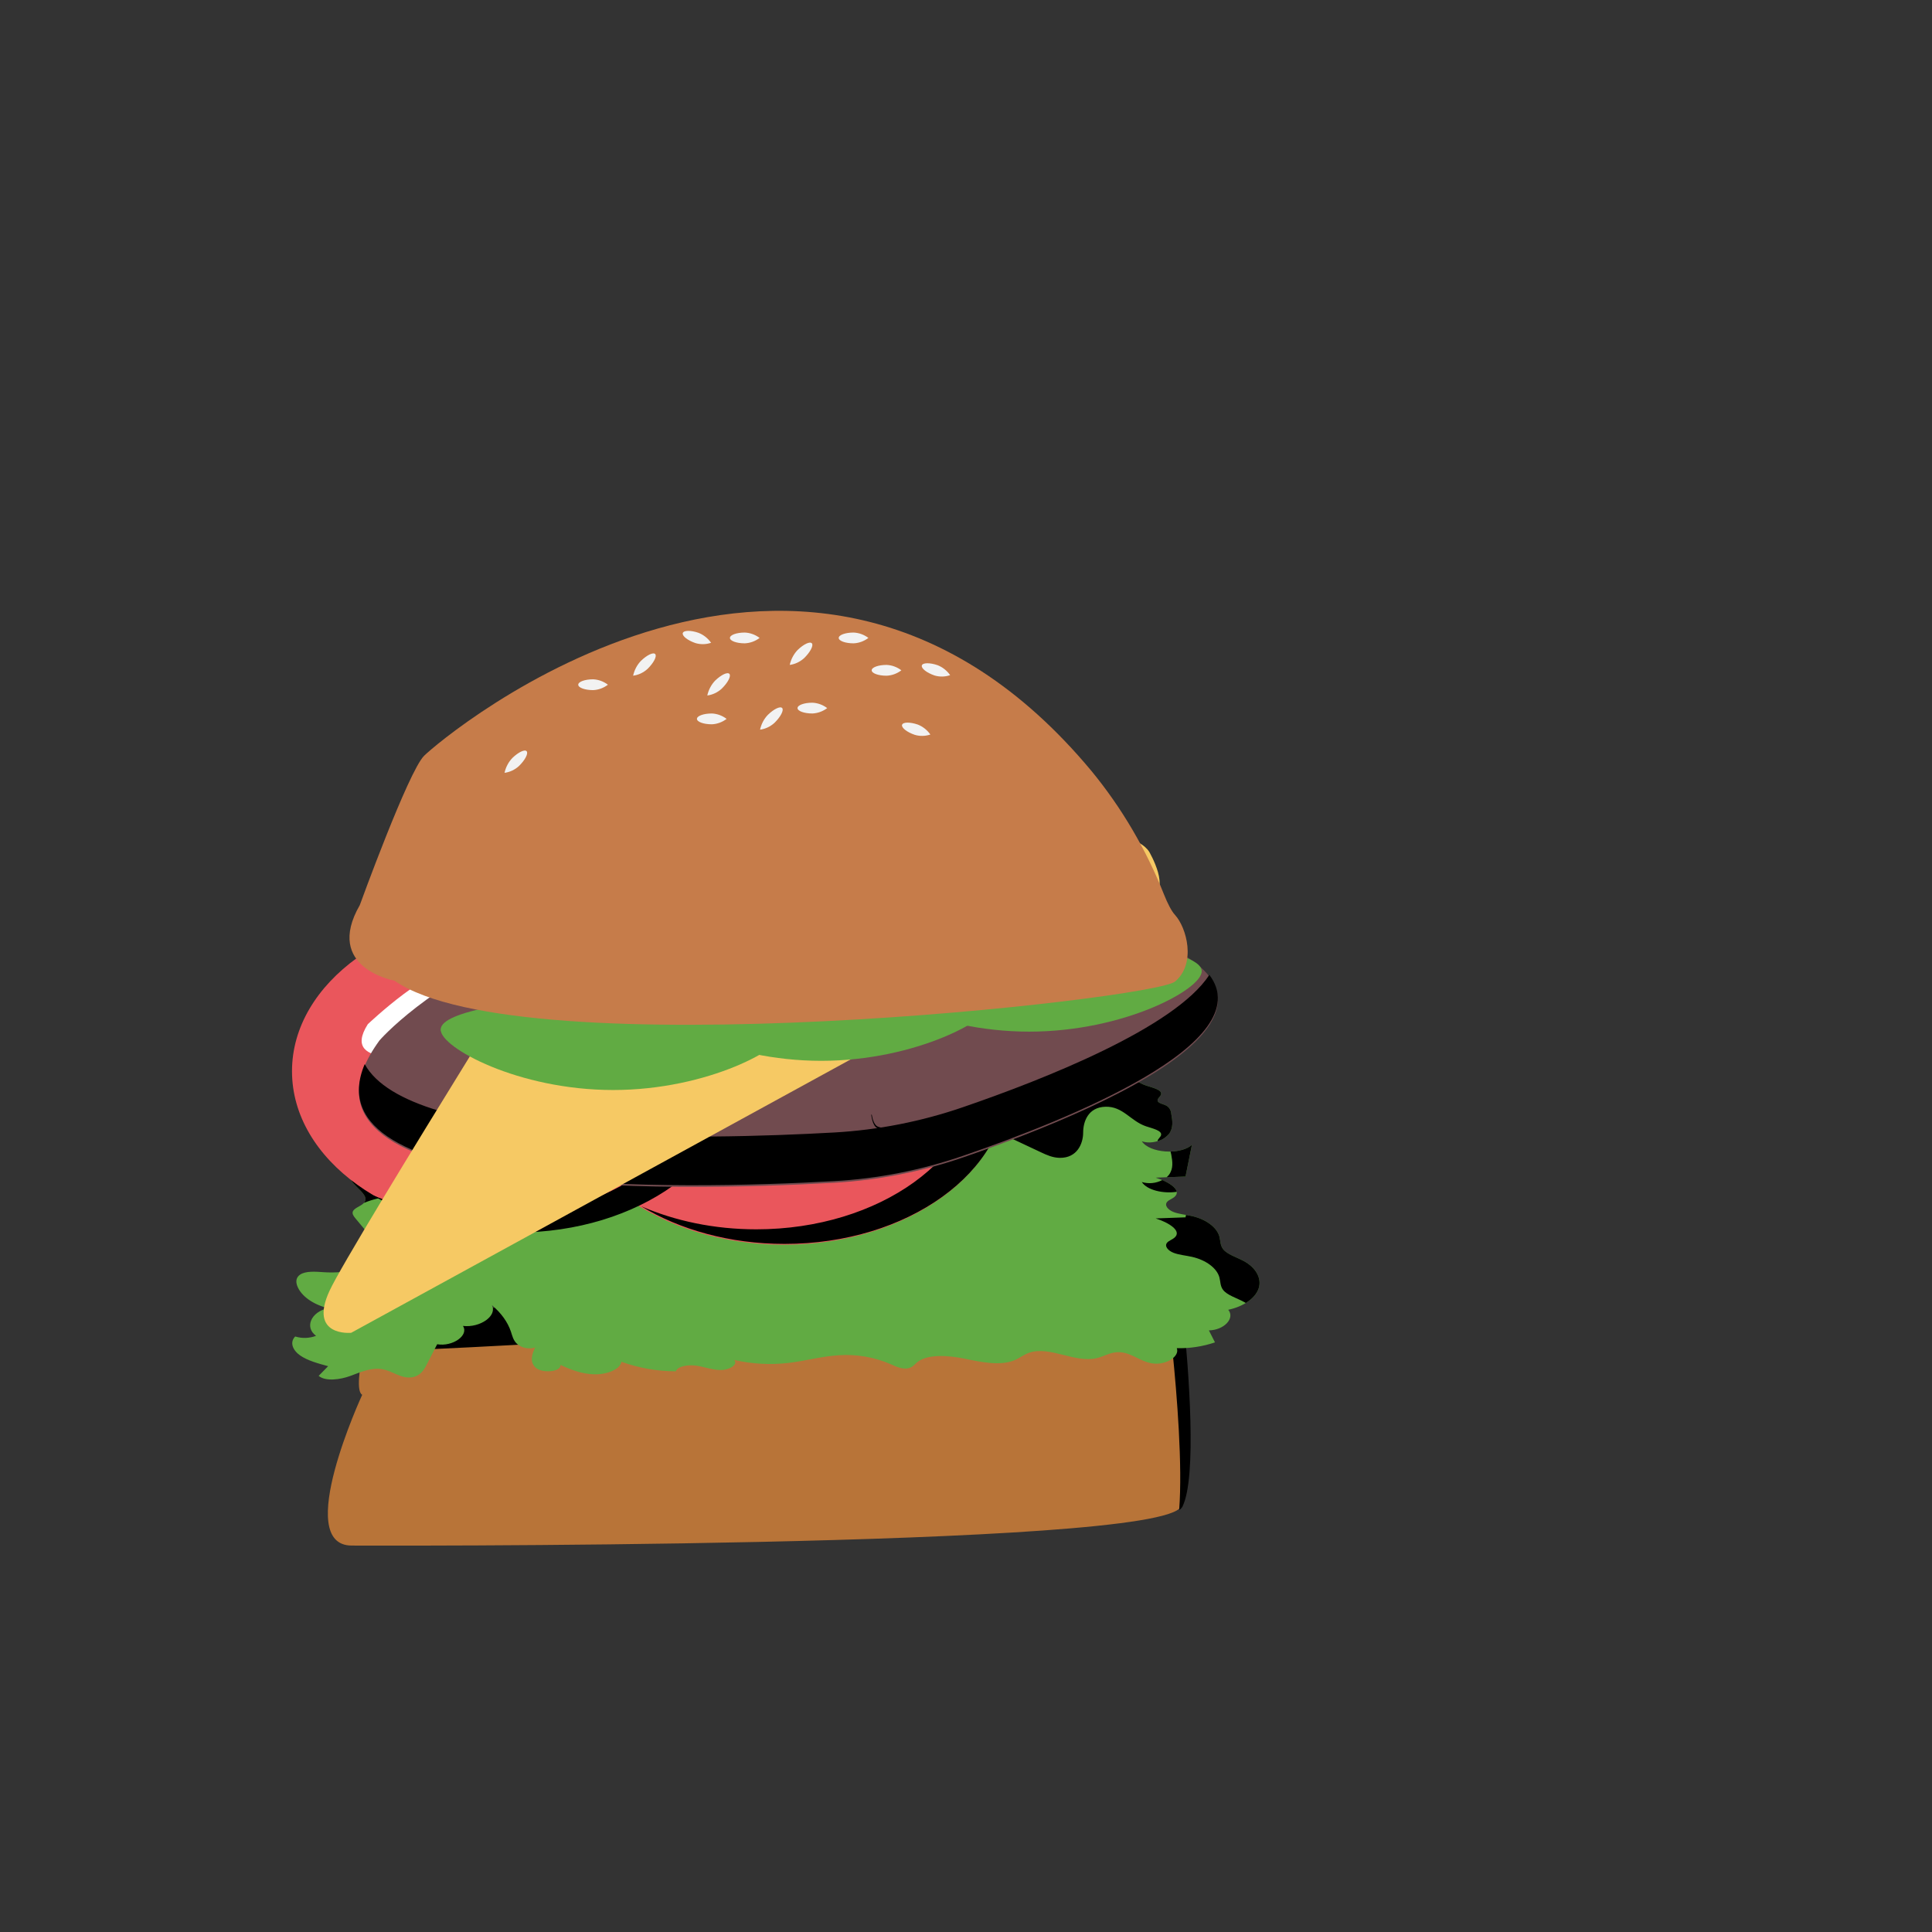 <?xml version="1.0" encoding="UTF-8" standalone="no"?>
<!DOCTYPE svg PUBLIC "-//W3C//DTD SVG 1.1//EN" "http://www.w3.org/Graphics/SVG/1.1/DTD/svg11.dtd">
<svg version="1.1" xmlns="http://www.w3.org/2000/svg" xmlns:xlink="http://www.w3.org/1999/xlink" preserveAspectRatio="xMidYMid meet" viewBox="0 0 640 640" width="673" height="673"><rect x="0" y="0" width="640" height="640" fill="#333333" stroke="none"/><defs><path d="M116.54 511.99C116.54 511.99 384.31 513.07 391.2 499.1C396.03 489.32 393.37 454.49 391.34 434.51C390.53 426.45 384.08 420.49 376.65 420.94C323 424.17 122.56 436.15 123.44 434.65C125.16 431.7 123.93 432.5 123.93 432.5C123.93 432.5 116.05 459.9 119.99 462.04C119.99 462.04 96.86 511.99 116.54 511.99Z" id="avfCvYNVu"></path><path d="M377.15 420.94C323.49 424.17 123.06 436.15 123.93 434.65C125.65 431.7 124.42 432.5 124.42 432.5C124.42 432.5 122.66 438.62 121.22 445.3C121.43 445.27 121.58 445.48 120.91 446.76C120.83 447.19 120.76 447.54 120.74 447.62C128.77 448.49 321.28 436.99 373.7 433.83C381.12 433.38 387.57 439.34 388.39 447.4C389.9 462.26 391.75 485.32 390.62 500.19C391.06 499.93 391.43 499.56 391.7 499.1C396.52 489.32 393.86 454.49 391.84 434.51C391.02 426.45 384.57 420.49 377.15 420.94Z" id="a16kOcCnjE"></path><path d="M142.05 383.41C142.2 382.45 143.38 381.71 144.23 380.9C145.87 379.35 146.32 377.17 144.55 375.67C142.79 374.17 138.53 373.97 136.98 375.56C136.18 376.37 136.22 377.39 135.81 378.31C134.52 381.19 129.3 382.45 124.86 383.56C120.43 384.68 115.47 386.76 115.88 389.73C116.34 392.97 123.18 395.85 120.43 398.61C119.43 399.61 117.33 400.17 116.88 401.32C116.57 402.13 117.2 402.95 117.81 403.68C118.25 404.21 121.73 408.4 122.17 408.92C123.9 411.01 125.69 413.27 125.11 415.59C123.96 420.19 114.6 421.95 107.19 421.43C104.48 421.24 101.28 420.99 99.42 422.23C97.98 423.19 97.98 424.68 98.46 425.96C99.69 429.26 103.63 432.11 108.66 433.35C103.02 434.57 100.8 439.69 104.7 442.51C102.47 443.35 100.06 443.43 97.79 442.73C95.86 444.67 96.99 447.32 99.44 449.02C101.88 450.71 105.34 451.66 108.7 452.57C108.38 452.89 105.87 455.45 105.56 455.77C107.83 457.7 112.73 457.02 116.04 455.8C119.35 454.58 122.94 452.93 126.64 453.57C130.12 454.17 132.75 456.7 136.28 456.27C139.03 455.93 140.33 454.01 141.19 452.35C141.55 451.65 144.45 446 144.82 445.3C149.99 446.18 155.42 442.31 153.35 439.23C159.13 439.91 164.83 435.81 162.93 432.33C166.01 434.93 168.18 437.94 169.24 441.1C169.71 442.51 170 444 171.29 445.2C173 446.59 175.21 447.02 177.26 446.38C176.21 448.61 175.35 451.21 177.52 453.11C179.69 455 185.94 454.46 185.67 452.14C188.97 453.69 192.68 455.15 196.81 455.26C200.94 455.38 205.46 453.66 205.84 451.1C211.66 453.19 217.75 454.26 223.88 454.26C224.4 452.55 228.05 451.99 230.77 452.41C233.49 452.83 236.02 453.84 238.82 453.84C241.63 453.84 244.64 452 243.21 450.5C249.11 451.85 255.18 452.18 261.18 451.49C266.84 450.83 272.2 449.27 277.94 448.94C283.75 448.55 289.57 449.55 295 451.88C296.88 452.74 299.21 453.82 301.28 453.14C302.45 452.76 303.02 451.94 303.81 451.28C307.24 448.44 314.24 448.99 319.64 450.1C325.04 451.22 331.32 452.56 336.06 450.59C337.84 449.84 339.16 448.7 341.06 448.07C347.86 445.84 356.01 451.56 363.23 449.92C365.58 449.38 367.49 448.1 369.98 447.94C374.4 447.66 377.32 450.92 381.62 451.63C386.08 452.36 390.91 449.4 389.83 446.6C394.11 446.71 398.38 446.06 402.48 444.68C402.28 444.29 400.66 441.11 400.46 440.71C405.5 440.62 409.21 436.67 406.87 433.88C411.93 432.83 415.93 430 416.97 426.74C418.01 423.48 416.05 419.91 412.02 417.74C409.64 416.45 406.52 415.55 405.16 413.78C404.18 412.5 404.32 411.02 403.94 409.62C403.11 406.57 399.5 403.88 394.83 402.83C392.81 402.38 390.59 402.2 388.76 401.5C386.92 400.79 385.6 399.27 386.66 398.1C387.22 397.48 388.3 397.12 388.99 396.55C391.82 394.27 386.97 391.39 382.83 390.11C383.49 390.08 386.79 389.97 392.72 389.75C393.99 383.45 394.7 379.95 394.84 379.25C390.93 382.72 380.78 381.99 378.24 378.05C381.41 379.19 385.68 377.73 387.23 375.66C388.78 373.59 388.4 371.19 387.99 368.92C387.91 367.77 387.28 366.75 386.34 366.24C385.37 365.73 383.83 365.52 383.51 364.76C383.19 363.99 384.44 363.3 384.62 362.51C384.98 360.98 381.77 360.31 379.6 359.57C374.49 357.84 372.01 352.95 366.2 353.11C360.42 353.27 358.81 358.08 358.81 361.68C358.8 365.29 356.85 370.11 351.07 370.04C348.76 370.01 346.75 369.11 344.91 368.24C343.26 367.46 330.02 361.23 328.36 360.46C326.18 359.35 323.9 358.46 321.57 357.8C318.23 356.95 314.54 356.85 310.94 356.76C308.63 356.7 290.11 356.24 287.8 356.18C286.62 356.08 285.43 356.19 284.28 356.51C283.07 356.96 282.48 357.83 281.75 358.58C278.52 361.88 270.94 363.18 265.48 361.36C264.03 360.87 262.73 360.21 261.19 359.85C256.35 358.7 251.27 360.82 246.24 361.58C238 362.84 227.76 360.68 221.81 364.46C219.83 365.72 218.78 367.44 216.95 368.78C215.11 370.12 211.8 371.03 209.48 370.02C209.77 372.48 210.04 375.05 208.51 377.33C206.98 379.61 203.06 381.47 199.21 380.9C197.17 380.31 197.33 378.43 198.29 377.16C199.26 375.9 200.74 374.6 200.26 373.23C199.78 371.87 197.59 371.07 195.96 370.13C194.32 369.18 193.23 367.38 194.97 366.5C193.8 364.86 189.59 365.06 187.74 366.44C185.89 367.81 185.7 369.75 185.5 371.55C185.3 373.34 184.86 375.3 182.71 376.5C179.06 378.55 172.04 377.49 169.62 380.15C168.85 381 168.8 382.02 168.36 382.95C166.39 387.12 157.9 388.2 150.96 388.54C150.82 389.4 150.78 390.29 150.87 391.16C153.24 390.04 149.28 387.76 147.56 387.19C145 386.33 141.75 385.22 142.05 383.41Z" id="gZTrKN95"></path><path d="M387.23 389.17C387 389.47 386.74 389.74 386.45 389.98C389.59 389.87 392.09 389.78 392.72 389.75C393.78 384.5 394.63 380.3 394.84 379.25C393.22 380.68 390.53 381.4 387.75 381.47C387.85 381.78 387.93 382.1 387.99 382.43C388.4 384.7 388.78 387.1 387.23 389.17Z" id="a96mCPzXU"></path><path d="M385.02 390.91C382.9 392.01 380.49 392.24 378.24 391.56C379.99 394.28 385.36 395.47 389.81 394.8C389.57 393.38 387.42 391.94 385.02 390.91Z" id="c4zaHMM7Tj"></path><path d="M392.72 403.26C387.78 403.44 383.82 403.58 382.83 403.62C386.97 404.9 391.82 407.78 388.99 410.06C388.3 410.63 387.22 410.99 386.66 411.61C385.6 412.78 386.92 414.3 388.76 415.01C390.59 415.71 392.81 415.89 394.83 416.34C399.5 417.39 403.11 420.09 403.94 423.14C404.32 424.53 404.18 426.01 405.16 427.29C406.52 429.06 409.64 429.96 412.02 431.25C412.25 431.37 412.47 431.5 412.69 431.63C414.83 430.31 416.38 428.59 416.97 426.74C418.01 423.48 416.05 419.91 412.02 417.74C409.64 416.45 406.52 415.55 405.16 413.78C404.18 412.5 404.32 411.02 403.94 409.62C403.11 406.57 399.5 403.88 394.83 402.83C394.2 402.69 393.54 402.57 392.88 402.46C392.8 402.86 392.74 403.18 392.72 403.26Z" id="a2njHYI52q"></path><path d="M124.86 397.08C129.3 395.96 134.52 394.7 135.81 391.83C136.22 390.9 136.18 389.88 136.98 389.07C138.53 387.48 142.79 387.68 144.55 389.18C146.32 390.68 145.87 392.86 144.23 394.41C143.38 395.22 142.2 395.97 142.05 396.92C141.75 398.73 145 399.84 147.56 400.7C148.77 401.12 149.9 401.77 150.9 402.62C150.92 402.43 150.95 402.23 150.96 402.05C157.9 401.71 166.39 400.63 168.36 396.46C168.8 395.53 168.85 394.51 169.62 393.66C172.04 391 179.06 392.06 182.71 390.01C184.86 388.81 185.3 386.85 185.5 385.06C185.7 383.26 185.89 381.33 187.74 379.95C189.59 378.57 193.8 378.37 194.97 380.01C193.23 380.89 194.32 382.69 195.96 383.64C197.59 384.58 199.78 385.38 200.26 386.74C200.74 388.11 199.26 389.41 198.29 390.67C197.33 391.94 197.17 393.82 199.21 394.41C203.06 394.98 206.98 393.12 208.51 390.84C210.04 388.56 209.77 385.99 209.48 383.53C211.8 384.54 215.11 383.63 216.95 382.29C218.78 380.95 219.83 379.23 221.81 377.97C227.76 374.19 238 376.35 246.24 375.09C251.27 374.33 256.35 372.21 261.19 373.36C262.73 373.72 264.03 374.38 265.48 374.87C270.94 376.69 278.52 375.39 281.75 372.09C282.48 371.34 283.07 370.47 284.28 370.02C285.43 369.7 286.62 369.59 287.8 369.69C299.37 369.98 308.63 370.21 310.94 370.27C314.54 370.36 318.23 370.46 321.57 371.31C323.9 371.97 326.18 372.86 328.36 373.97C336.64 377.86 343.26 380.97 344.91 381.75C346.75 382.62 348.76 383.52 351.07 383.55C356.85 383.62 358.8 378.8 358.81 375.19C358.81 371.59 360.42 366.78 366.2 366.62C372.01 366.46 374.49 371.35 379.6 373.09C381.77 373.82 384.98 374.49 384.62 376.02C384.46 376.72 383.45 377.35 383.46 378.02C384.9 377.65 386.21 376.83 387.23 375.66C388.78 373.59 388.4 371.19 387.99 368.92C387.91 367.77 387.28 366.75 386.34 366.24C385.37 365.73 383.83 365.52 383.51 364.76C383.19 363.99 384.44 363.3 384.62 362.51C384.98 360.98 381.77 360.31 379.6 359.58C374.49 357.84 372.01 352.95 366.2 353.11C360.42 353.27 358.81 358.08 358.81 361.68C358.8 365.29 356.85 370.11 351.07 370.04C348.76 370.01 346.75 369.11 344.91 368.24C336.64 364.35 330.02 361.23 328.36 360.46C326.18 359.35 323.9 358.46 321.57 357.8C318.23 356.95 314.54 356.85 310.94 356.76C299.37 356.47 290.11 356.24 287.8 356.18C286.62 356.08 285.43 356.19 284.28 356.51C283.07 356.96 282.48 357.83 281.75 358.58C278.52 361.88 270.94 363.18 265.48 361.36C264.03 360.87 262.73 360.21 261.19 359.85C256.35 358.7 251.27 360.82 246.24 361.58C238 362.84 227.76 360.68 221.81 364.46C219.83 365.72 218.78 367.44 216.95 368.78C215.11 370.12 211.8 371.03 209.48 370.02C209.77 372.48 210.04 375.05 208.51 377.33C206.98 379.61 203.06 381.47 199.21 380.9C197.17 380.31 197.33 378.43 198.29 377.16C199.26 375.9 200.74 374.6 200.26 373.23C199.78 371.87 197.59 371.07 195.96 370.13C194.32 369.18 193.23 367.38 194.97 366.5C193.8 364.86 189.59 365.06 187.74 366.44C185.89 367.82 185.7 369.75 185.5 371.55C185.3 373.34 184.86 375.3 182.71 376.5C179.06 378.55 172.04 377.49 169.62 380.15C168.85 381 168.8 382.02 168.36 382.95C166.39 387.12 157.9 388.2 150.96 388.54C150.95 388.72 150.92 388.92 150.9 389.11C149.9 388.26 148.77 387.61 147.56 387.19C145 386.33 141.75 385.22 142.05 383.41C142.2 382.45 143.38 381.71 144.23 380.9C145.87 379.35 146.32 377.17 144.55 375.67C142.79 374.17 138.53 373.97 136.98 375.56C136.18 376.37 136.22 377.39 135.81 378.31C134.52 381.19 129.3 382.45 124.86 383.56C120.43 384.68 115.47 386.76 115.88 389.73C116.33 392.92 122.96 395.76 120.55 398.48C121.95 397.9 123.4 397.43 124.86 397.08Z" id="a5rpOp8VWv"></path><path d="M333.49 359.16C333.49 388.52 300.44 412.33 259.66 412.33C218.88 412.33 185.83 388.52 185.83 359.16C185.83 329.79 218.88 305.98 259.66 305.98C300.44 305.98 333.49 329.79 333.49 359.16Z" id="by7pVZSYG"></path><path d="M210.93 343.58C210.93 343.58 233.08 322.63 238.99 326.93C238.99 326.93 247.35 343.04 246.37 343.04C246.37 343.04 231.11 333.91 226.19 340.89C221.27 347.88 234.56 355.4 234.56 355.4C229.83 353.03 201.08 359.16 210.93 343.58Z" id="bjkSCtfKT"></path><path d="M274.43 382.68C274.43 382.68 245.12 382.83 243.2 375.37C243.2 375.37 246.47 357.2 247.22 357.89C247.22 357.89 253.35 375.67 261.25 373.87C269.15 372.07 263.56 356.92 263.56 356.92C265.73 362.07 291.2 377.86 274.43 382.68Z" id="nqB9D09Jm"></path><path d="M284.63 320.35C284.63 320.35 299.86 347.67 294.99 353.31C294.99 353.31 279.04 359.63 279.2 358.57C279.2 358.57 290 343.67 284.51 337.21C279.02 330.75 270.01 343.8 270.01 343.8C272.93 339.11 272.19 307.16 284.63 320.35Z" id="a70rdDl3O"></path><path d="M244.4 354.86C244.4 384.23 211.34 408.03 170.57 408.03C129.79 408.03 96.73 384.23 96.73 354.86C96.73 325.49 129.79 301.69 170.57 301.69C211.34 301.69 244.4 325.49 244.4 354.86Z" id="cvnw6I4mr"></path><path d="M121.84 339.28C121.84 339.28 143.99 318.34 149.89 322.63C149.89 322.63 158.26 338.75 157.28 338.75C157.28 338.75 142.02 329.62 137.1 336.6C132.17 343.58 145.46 351.1 145.46 351.1C140.74 348.74 111.99 354.86 121.84 339.28Z" id="a5DW6yjkw7"></path><path d="M185.34 378.38C185.34 378.38 156.03 378.53 154.11 371.07C154.11 371.07 157.38 352.9 158.13 353.6C158.13 353.6 164.25 371.37 172.16 369.57C180.06 367.77 174.47 352.62 174.47 352.62C176.64 357.77 202.11 373.56 185.34 378.38Z" id="dCc1rraf0"></path><path d="M195.53 316.05C195.53 316.05 210.77 343.37 205.9 349.01C205.9 349.01 189.95 355.33 190.11 354.27C190.11 354.27 200.91 339.37 195.42 332.91C189.93 326.45 180.92 339.5 180.92 339.5C183.84 334.81 183.1 302.86 195.53 316.05Z" id="d13Yo7x6UA"></path><path d="M235.29 350.29C235.29 379.66 202.24 403.47 161.46 403.47C147.49 403.47 134.42 400.67 123.28 395.82C136.13 403.61 152.71 408.3 170.81 408.3C211.59 408.3 244.65 384.5 244.65 355.13C244.65 335.82 230.36 318.92 208.99 309.61C225.07 319.36 235.29 333.97 235.29 350.29Z" id="dj6gdxyyX"></path><path d="M324.39 354.05C324.39 383.42 291.33 407.23 250.55 407.23C236.58 407.23 223.52 404.43 212.38 399.58C225.22 407.37 241.8 412.06 259.9 412.06C300.68 412.06 333.74 388.25 333.74 358.89C333.74 339.58 319.45 322.68 298.08 313.37C314.16 323.12 324.39 337.73 324.39 354.05Z" id="bjQkmfNoJ"></path><path d="M344.73 301.17C467.69 325.37 366.72 367.02 319.02 383.41C305.18 388.17 290.85 390.98 276.36 391.8C222.54 394.82 87.19 397.52 125.7 344.67C125.7 344.67 189.19 270.55 344.73 301.17Z" id="ar4kGCPew"></path><path d="M276.36 375.15C232.76 377.6 135.66 379.83 120.82 352.5C102.09 396.68 225.56 394.11 276.36 391.26C290.85 390.45 305.18 387.63 319.02 382.88C353.99 370.86 417.57 345.28 400.61 322.94C389.19 340.47 345.75 357.58 319.02 366.76C305.18 371.52 290.85 374.33 276.36 375.15Z" id="a2wzSafcM2"></path><path d="M261.3 301.44L278.53 338.5" id="d2OYOm3dTx"></path><path d="M208.14 314.86L222.91 346.02" id="dBH9WJUx1"></path><path d="M292.31 301.44L315.45 338.5" id="anZa5eP7l"></path><path d="M208.14 349.24L363.19 327.75" id="b1t5meHVFR"></path><path d="M357.29 308.42L368.12 325.07" id="aybDMPRsb"></path><path d="M177.63 327.75L184.52 343.33" id="c1ndNk0415"></path><path d="M343.66 275.2C343.66 275.2 374.84 273.06 380.68 282.15C380.68 282.15 388.48 295.43 380.68 296.82C380.68 296.82 116.33 441.51 116.33 441.51C116.33 441.51 102.05 442.91 109.19 427.53C116.33 412.16 200.77 277.3 200.77 277.3C229.35 276.88 342.36 276.6 343.66 275.2Z" id="cqqXEBsmz"></path><path d="M203.12 361.08C171.58 361.08 146.02 346.99 146.02 341.21C146.02 335.42 171.58 333.15 203.12 333.15C234.65 333.15 260.21 335.42 260.21 341.21C260.21 346.99 234.65 361.08 203.12 361.08Z" id="a2cOfT60py"></path><path d="M260.21 340.94C260.21 346.72 234.65 351.41 203.12 351.41C171.58 351.41 146.02 346.72 146.02 340.94C146.02 335.15 171.58 330.47 203.12 330.47C234.65 330.47 260.21 335.15 260.21 340.94Z" id="dgGoH9WOd"></path><path d="M272.03 351.41C240.49 351.41 214.93 337.32 214.93 331.54C214.93 325.76 240.49 323.48 272.03 323.48C303.56 323.48 329.13 325.76 329.13 331.54C329.13 337.32 303.56 351.41 272.03 351.41Z" id="a2jAKCeLje"></path><path d="M329.13 331.27C329.13 337.06 303.56 341.74 272.03 341.74C240.49 341.74 214.93 337.06 214.93 331.27C214.93 325.49 240.49 320.8 272.03 320.8C303.56 320.8 329.13 325.49 329.13 331.27Z" id="aJInnySoy"></path><path d="M340.94 341.74C309.4 341.74 283.84 327.66 283.84 321.87C283.84 316.09 309.4 313.82 340.94 313.82C372.47 313.82 398.04 316.09 398.04 321.87C398.04 327.66 372.47 341.74 340.94 341.74Z" id="b37nFf4fz4"></path><path d="M398.04 321.6C398.04 327.39 372.47 332.08 340.94 332.08C309.4 332.08 283.84 327.39 283.84 321.6C283.84 315.82 309.4 311.13 340.94 311.13C372.47 311.13 398.04 315.82 398.04 321.6Z" id="d1twbigTEH"></path><path d="M119.19 299.82C119.19 299.82 135.25 255.58 140.49 250.36C146.35 244.52 267.33 142.13 361.59 255.43C371.57 267.57 379.69 281.4 385.62 296.38C386.76 299.21 388.02 301.76 389.25 303.1C393.07 307.27 396.35 319.19 389.25 325.15C382.15 331.1 172.98 354.35 130.66 324.85C130.66 324.85 107.18 320.68 119.19 299.82Z" id="b2Ccvic3ub"></path><path d="M235.79 239.93C233.07 239.93 230.87 239.13 230.87 238.14C230.87 237.15 233.07 236.35 235.79 236.35C237.55 236.42 239.26 237.04 240.7 238.14C239.26 239.24 237.55 239.86 235.79 239.93Z" id="c8cvaQ5JYT"></path><path d="M196.47 228.61C193.75 228.61 191.55 227.81 191.55 226.82C191.55 225.83 193.75 225.03 196.47 225.03C198.23 225.1 199.93 225.72 201.38 226.82C199.93 227.92 198.23 228.54 196.47 228.61Z" id="e2QuoVqFFN"></path><path d="M303.02 243.42C300.43 242.54 298.55 241.06 298.82 240.12C299.09 239.17 301.41 239.13 304 240.01C305.66 240.65 307.12 241.8 308.2 243.32C306.52 243.89 304.72 243.93 303.02 243.42Z" id="a5RVRyvMxI"></path><path d="M230.38 213.03C227.79 212.15 225.91 210.67 226.18 209.72C226.45 208.78 228.77 208.73 231.36 209.62C233.02 210.26 234.48 211.41 235.56 212.93C233.88 213.5 232.08 213.54 230.38 213.03Z" id="a48uI4zZ43"></path><path d="M309.57 223.76C306.98 222.87 305.1 221.39 305.37 220.45C305.64 219.51 307.96 219.46 310.55 220.34C312.21 220.98 313.67 222.13 314.75 223.65C313.07 224.23 311.27 224.27 309.57 223.76Z" id="ck8Tnj8it"></path><path d="M293.68 223.84C290.96 223.84 288.76 223.04 288.76 222.05C288.76 221.06 290.96 220.26 293.68 220.26C295.44 220.33 297.14 220.95 298.59 222.05C297.14 223.15 295.44 223.77 293.68 223.84Z" id="a8k75L5SO"></path><path d="M246.71 213.11C244 213.11 241.8 212.31 241.8 211.32C241.8 210.34 244 209.54 246.71 209.54C248.47 209.61 250.18 210.23 251.63 211.32C250.18 212.42 248.47 213.04 246.71 213.11Z" id="bMcfNfVqr"></path><path d="M282.75 213.11C280.04 213.11 277.84 212.31 277.84 211.32C277.84 210.34 280.04 209.54 282.75 209.54C284.52 209.61 286.22 210.23 287.67 211.32C286.22 212.42 284.52 213.04 282.75 213.11Z" id="b1PajBAqiH"></path><path d="M269.1 236.35C266.39 236.35 264.19 235.55 264.19 234.57C264.19 233.58 266.39 232.78 269.1 232.78C270.86 232.85 272.57 233.47 274.02 234.57C272.57 235.66 270.86 236.28 269.1 236.35Z" id="a2mQuFXtU0"></path><path d="M236.88 225.48C238.91 223.51 241.04 222.51 241.64 223.25C242.24 223.98 241.09 226.18 239.06 228.15C237.71 229.38 236.05 230.16 234.3 230.39C234.71 228.52 235.61 226.82 236.88 225.48Z" id="asnVolcGv"></path><path d="M212.31 218.93C214.33 216.96 216.46 215.96 217.06 216.69C217.67 217.43 216.51 219.63 214.49 221.6C213.13 222.83 211.48 223.6 209.73 223.83C210.14 221.96 211.03 220.26 212.31 218.93Z" id="b2haoRj1SM"></path><path d="M169.71 251.11C171.73 249.14 173.86 248.14 174.47 248.87C175.07 249.61 173.92 251.81 171.89 253.78C170.53 255.01 168.88 255.78 167.13 256.01C167.54 254.14 168.44 252.44 169.71 251.11Z" id="a1r3v29bRg"></path><path d="M264.19 215.35C266.21 213.38 268.34 212.38 268.95 213.12C269.55 213.85 268.39 216.05 266.37 218.02C265.01 219.25 263.36 220.03 261.61 220.26C262.02 218.39 262.92 216.69 264.19 215.35Z" id="doimVhiN9"></path><path d="M254.36 236.81C256.38 234.83 258.51 233.83 259.12 234.57C259.72 235.31 258.56 237.5 256.54 239.47C255.18 240.7 253.53 241.48 251.78 241.71C252.19 239.84 253.08 238.14 254.36 236.81Z" id="b2KUabUbla"></path><path d="M677.4 399.8C677.4 399.8 671.88 401.19 669.13 403.97C669.13 403.97 664.16 405.83 661.13 405.36C658.09 404.9 652.58 409.54 656.99 410.93C661.4 412.32 688.43 416.03 688.98 414.87C689.54 413.71 689.54 401.89 689.54 401.89C687.11 401.47 679.83 400.22 677.4 399.8Z" id="b2G9RVb836"></path><path d="M720.73 397.81C720.73 397.81 715.58 399.97 713.42 403.11C713.42 403.11 708.91 405.65 705.83 405.63C702.74 405.61 698.25 410.97 702.88 411.7C707.51 412.44 734.9 412.21 735.2 410.99C735.51 409.77 733.11 398.13 733.11 398.13C730.63 398.06 723.21 397.88 720.73 397.81Z" id="f1qxivCtd9"></path><path d="M686.36 219.84C679.51 219.84 673.95 224.51 673.95 230.27C673.95 236.03 679.51 240.7 686.36 240.7C693.22 240.7 698.77 236.03 698.77 230.27C698.77 224.51 693.22 219.84 686.36 219.84Z" id="ju95t1lLb"></path><path d="M700.29 240.82C702.02 241.53 703.6 242.47 704.98 243.6C704.52 243.79 702.22 244.71 698.09 246.38C689.98 245.96 685.47 245.73 684.57 245.69C684.57 245.69 685.67 240.59 683.74 238.04C681.81 235.49 696.43 232.01 696.43 232.01C697.2 233.77 697.81 239.89 700.29 240.82Z" id="aJgD33Gmo"></path><path d="M722.08 269.32C722.08 269.32 728.42 283 722.08 296.21C722.08 296.21 712.98 311.5 712.98 311.5C712.85 310.35 712.21 304.55 711.05 294.12C712.38 293.11 713.12 292.54 713.27 292.43C713.27 292.43 714.61 287.16 713.52 284.03C713.52 284.03 714.08 271.18 714.08 271.18C715.68 270.81 720.48 269.7 722.08 269.32Z" id="aN6klOelm"></path><path d="M674.64 298.99C674.64 298.99 666.64 314.29 667.47 321.7C667.47 321.7 674.64 360.4 674.64 360.4C674.64 360.4 673.82 400.73 676.3 400.73C676.3 400.73 690.64 404.44 690.64 401.89C690.64 401.89 693.12 338.16 693.12 338.16C693.12 338.16 707.19 365.04 708.57 367.13C708.57 367.13 718.77 401.89 721.8 401.89C721.8 401.89 734.21 399.57 733.39 397.95C733.39 397.95 723.18 360.17 717.94 350.9C712.7 341.63 713.81 306.64 713.81 306.64C713.22 305.56 710.28 300.15 704.98 290.41C688.8 294.99 678.69 297.85 674.64 298.99Z" id="a1oRpqlyS3"></path><path d="M674.37 223.44C674.37 223.44 672.71 220.42 673.26 220.42C673.26 220.42 674.09 219.27 674.09 219.27C674.09 219.27 674.64 219.03 674.92 219.27C674.92 219.27 675.47 217.64 675.47 217.64C675.47 217.64 675.75 216.95 676.02 217.41C676.02 217.41 676.3 217.64 676.57 216.95C676.57 216.95 678.23 215.79 678.23 215.79C678.23 215.79 683.47 216.02 684.3 215.09C684.3 215.09 694.5 214.86 696.43 216.02C696.43 216.02 706.91 221.35 705.53 224.83C705.53 224.83 699.19 235.95 699.19 237.11C699.19 237.11 697.26 238.04 696.71 236.88C696.71 236.88 691.74 234.33 691.74 233.63C691.74 233.63 689.26 226.45 687.88 226.91C687.88 226.91 684.85 231.09 684.3 230.39C683.74 229.69 682.64 225.52 682.64 225.52C680.99 225.11 674.92 225.06 674.37 223.44Z" id="drXmXMjDU"></path><path d="M706.08 242.67C702.77 241.98 695.33 240.12 695.33 240.12C695.33 240.12 687.88 241.05 685.67 241.98C683.47 242.9 675.19 244.53 674.92 247.31C674.64 250.09 677.12 276.74 675.75 279.29C674.37 281.84 669.68 306.17 671.88 305.71C674.09 305.25 672.44 299.22 682.09 298.99C691.74 298.76 696.98 293.89 700.57 299.68C704.15 305.48 714.36 309.88 714.36 309.88C714.61 308.01 714.98 306.16 715.46 304.32C716.29 301.07 713.25 293.2 713.25 293.2C713.25 293.2 713.53 274.89 714.63 272.8C715.74 270.72 720.7 257.27 720.7 257.27C720.7 257.27 709.39 243.37 706.08 242.67Z" id="eiH8KWlGD"></path><path d="M716.56 256.81C719.05 257.09 720.43 257.24 720.7 257.27C720.7 257.27 720.43 261.91 721.53 263.3C721.53 263.3 724.56 271.87 723.46 272.11C723.46 272.11 712.43 273.73 712.43 273.73C712.39 273.02 712.21 269.46 711.88 263.07L716.56 256.81Z" id="a2hvEnYuEE"></path><path d="M674.92 246.38C674.92 246.38 668.58 265.38 669.95 267.01C669.95 267.01 687.88 266.31 688.16 265.62C688.43 264.92 685.12 244.76 679.88 244.76C678.89 245.08 675.41 246.22 674.92 246.38Z" id="aJYw4Alp"></path><path d="M290.66 373.14C289.44 372.51 288.95 370.26 288.78 369.23C288.67 369.23 288.61 369.23 288.61 369.23C288.61 369.23 288.94 372.86 290.55 373.68C292.16 374.5 300.15 375.33 306.18 375.29C307.92 375.28 308.53 374.76 308.49 373.99C308.25 374.45 307.59 374.74 306.29 374.75C300.26 374.79 292.27 373.96 290.66 373.14Z" id="cHdMVJlEt"></path></defs><g><g><g><use xlink:href="#avfCvYNVu" opacity="1" fill="#b87438" fill-opacity="1"></use><g><use xlink:href="#avfCvYNVu" opacity="1" fill-opacity="0" stroke="#000000" stroke-width="1" stroke-opacity="0"></use></g></g><g><use xlink:href="#a16kOcCnjE" opacity="1" fill="#000000" fill-opacity="1"></use><g><use xlink:href="#a16kOcCnjE" opacity="1" fill-opacity="0" stroke="#000000" stroke-width="1" stroke-opacity="0"></use></g></g><g><use xlink:href="#gZTrKN95" opacity="1" fill="#61ab43" fill-opacity="1"></use><g><use xlink:href="#gZTrKN95" opacity="1" fill-opacity="0" stroke="#000000" stroke-width="1" stroke-opacity="0"></use></g></g><g><use xlink:href="#a96mCPzXU" opacity="1" fill="#000000" fill-opacity="1"></use><g><use xlink:href="#a96mCPzXU" opacity="1" fill-opacity="0" stroke="#000000" stroke-width="1" stroke-opacity="0"></use></g></g><g><use xlink:href="#c4zaHMM7Tj" opacity="1" fill="#000000" fill-opacity="1"></use><g><use xlink:href="#c4zaHMM7Tj" opacity="1" fill-opacity="0" stroke="#000000" stroke-width="1" stroke-opacity="0"></use></g></g><g><use xlink:href="#a2njHYI52q" opacity="1" fill="#000000" fill-opacity="1"></use><g><use xlink:href="#a2njHYI52q" opacity="1" fill-opacity="0" stroke="#000000" stroke-width="1" stroke-opacity="0"></use></g></g><g><use xlink:href="#a5rpOp8VWv" opacity="1" fill="#000000" fill-opacity="1"></use><g><use xlink:href="#a5rpOp8VWv" opacity="1" fill-opacity="0" stroke="#000000" stroke-width="1" stroke-opacity="0"></use></g></g><g><use xlink:href="#by7pVZSYG" opacity="1" fill="#ea565c" fill-opacity="1"></use><g><use xlink:href="#by7pVZSYG" opacity="1" fill-opacity="0" stroke="#000000" stroke-width="1" stroke-opacity="0"></use></g></g><g><use xlink:href="#bjkSCtfKT" opacity="1" fill="#ffffff" fill-opacity="1"></use><g><use xlink:href="#bjkSCtfKT" opacity="1" fill-opacity="0" stroke="#000000" stroke-width="1" stroke-opacity="0"></use></g></g><g><use xlink:href="#nqB9D09Jm" opacity="1" fill="#ffffff" fill-opacity="1"></use><g><use xlink:href="#nqB9D09Jm" opacity="1" fill-opacity="0" stroke="#000000" stroke-width="1" stroke-opacity="0"></use></g></g><g><use xlink:href="#a70rdDl3O" opacity="1" fill="#ffffff" fill-opacity="1"></use><g><use xlink:href="#a70rdDl3O" opacity="1" fill-opacity="0" stroke="#000000" stroke-width="1" stroke-opacity="0"></use></g></g><g><use xlink:href="#cvnw6I4mr" opacity="1" fill="#ea565c" fill-opacity="1"></use><g><use xlink:href="#cvnw6I4mr" opacity="1" fill-opacity="0" stroke="#000000" stroke-width="1" stroke-opacity="0"></use></g></g><g><use xlink:href="#a5DW6yjkw7" opacity="1" fill="#ffffff" fill-opacity="1"></use><g><use xlink:href="#a5DW6yjkw7" opacity="1" fill-opacity="0" stroke="#000000" stroke-width="1" stroke-opacity="0"></use></g></g><g><use xlink:href="#dCc1rraf0" opacity="1" fill="#ffffff" fill-opacity="1"></use><g><use xlink:href="#dCc1rraf0" opacity="1" fill-opacity="0" stroke="#000000" stroke-width="1" stroke-opacity="0"></use></g></g><g><use xlink:href="#d13Yo7x6UA" opacity="1" fill="#ffffff" fill-opacity="1"></use><g><use xlink:href="#d13Yo7x6UA" opacity="1" fill-opacity="0" stroke="#000000" stroke-width="1" stroke-opacity="0"></use></g></g><g><use xlink:href="#dj6gdxyyX" opacity="1" fill="#000000" fill-opacity="1"></use><g><use xlink:href="#dj6gdxyyX" opacity="1" fill-opacity="0" stroke="#000000" stroke-width="1" stroke-opacity="0"></use></g></g><g><use xlink:href="#bjQkmfNoJ" opacity="1" fill="#000000" fill-opacity="1"></use><g><use xlink:href="#bjQkmfNoJ" opacity="1" fill-opacity="0" stroke="#000000" stroke-width="1" stroke-opacity="0"></use></g></g><g><use xlink:href="#ar4kGCPew" opacity="1" fill="#714b4f" fill-opacity="1"></use><g><use xlink:href="#ar4kGCPew" opacity="1" fill-opacity="0" stroke="#000000" stroke-width="1" stroke-opacity="0"></use></g></g><g><use xlink:href="#a2wzSafcM2" opacity="1" fill="#000000" fill-opacity="1"></use><g><use xlink:href="#a2wzSafcM2" opacity="1" fill-opacity="0" stroke="#000000" stroke-width="1" stroke-opacity="0"></use></g></g><g><use xlink:href="#d2OYOm3dTx" opacity="1" fill="#000000" fill-opacity="0"></use><g><use xlink:href="#d2OYOm3dTx" opacity="1" fill-opacity="0" stroke="#000000" stroke-width="2" stroke-opacity="1"></use></g></g><g><use xlink:href="#dBH9WJUx1" opacity="1" fill="#000000" fill-opacity="0"></use><g><use xlink:href="#dBH9WJUx1" opacity="1" fill-opacity="0" stroke="#000000" stroke-width="2" stroke-opacity="1"></use></g></g><g><use xlink:href="#anZa5eP7l" opacity="1" fill="#000000" fill-opacity="0"></use><g><use xlink:href="#anZa5eP7l" opacity="1" fill-opacity="0" stroke="#000000" stroke-width="2" stroke-opacity="1"></use></g></g><g><use xlink:href="#b1t5meHVFR" opacity="1" fill="#000000" fill-opacity="0"></use><g><use xlink:href="#b1t5meHVFR" opacity="1" fill-opacity="0" stroke="#000000" stroke-width="2" stroke-opacity="1"></use></g></g><g><use xlink:href="#aybDMPRsb" opacity="1" fill="#000000" fill-opacity="0"></use><g><use xlink:href="#aybDMPRsb" opacity="1" fill-opacity="0" stroke="#000000" stroke-width="2" stroke-opacity="1"></use></g></g><g><use xlink:href="#c1ndNk0415" opacity="1" fill="#000000" fill-opacity="0"></use><g><use xlink:href="#c1ndNk0415" opacity="1" fill-opacity="0" stroke="#000000" stroke-width="2" stroke-opacity="1"></use></g></g><g><use xlink:href="#cqqXEBsmz" opacity="1" fill="#f6c964" fill-opacity="1"></use><g><use xlink:href="#cqqXEBsmz" opacity="1" fill-opacity="0" stroke="#000000" stroke-width="1" stroke-opacity="0"></use></g></g><g><use xlink:href="#a2cOfT60py" opacity="1" fill="#61ab43" fill-opacity="1"></use><g><use xlink:href="#a2cOfT60py" opacity="1" fill-opacity="0" stroke="#000000" stroke-width="1" stroke-opacity="0"></use></g></g><g><use xlink:href="#dgGoH9WOd" opacity="1" fill="#61ab43" fill-opacity="1"></use><g><use xlink:href="#dgGoH9WOd" opacity="1" fill-opacity="0" stroke="#000000" stroke-width="1" stroke-opacity="0"></use></g></g><g><use xlink:href="#a2jAKCeLje" opacity="1" fill="#61ab43" fill-opacity="1"></use><g><use xlink:href="#a2jAKCeLje" opacity="1" fill-opacity="0" stroke="#000000" stroke-width="1" stroke-opacity="0"></use></g></g><g><use xlink:href="#aJInnySoy" opacity="1" fill="#61ab43" fill-opacity="1"></use><g><use xlink:href="#aJInnySoy" opacity="1" fill-opacity="0" stroke="#000000" stroke-width="1" stroke-opacity="0"></use></g></g><g><use xlink:href="#b37nFf4fz4" opacity="1" fill="#61ab43" fill-opacity="1"></use><g><use xlink:href="#b37nFf4fz4" opacity="1" fill-opacity="0" stroke="#000000" stroke-width="1" stroke-opacity="0"></use></g></g><g><use xlink:href="#d1twbigTEH" opacity="1" fill="#61ab43" fill-opacity="1"></use><g><use xlink:href="#d1twbigTEH" opacity="1" fill-opacity="0" stroke="#000000" stroke-width="1" stroke-opacity="0"></use></g></g><g><use xlink:href="#b2Ccvic3ub" opacity="1" fill="#c67c4a" fill-opacity="1"></use><g><use xlink:href="#b2Ccvic3ub" opacity="1" fill-opacity="0" stroke="#000000" stroke-width="1" stroke-opacity="0"></use></g></g><g><use xlink:href="#c8cvaQ5JYT" opacity="1" fill="#f2f2f2" fill-opacity="1"></use><g><use xlink:href="#c8cvaQ5JYT" opacity="1" fill-opacity="0" stroke="#000000" stroke-width="1" stroke-opacity="0"></use></g></g><g><use xlink:href="#e2QuoVqFFN" opacity="1" fill="#f2f2f2" fill-opacity="1"></use><g><use xlink:href="#e2QuoVqFFN" opacity="1" fill-opacity="0" stroke="#000000" stroke-width="1" stroke-opacity="0"></use></g></g><g><use xlink:href="#a5RVRyvMxI" opacity="1" fill="#f2f2f2" fill-opacity="1"></use><g><use xlink:href="#a5RVRyvMxI" opacity="1" fill-opacity="0" stroke="#000000" stroke-width="1" stroke-opacity="0"></use></g></g><g><use xlink:href="#a48uI4zZ43" opacity="1" fill="#f2f2f2" fill-opacity="1"></use><g><use xlink:href="#a48uI4zZ43" opacity="1" fill-opacity="0" stroke="#000000" stroke-width="1" stroke-opacity="0"></use></g></g><g><use xlink:href="#ck8Tnj8it" opacity="1" fill="#f2f2f2" fill-opacity="1"></use><g><use xlink:href="#ck8Tnj8it" opacity="1" fill-opacity="0" stroke="#000000" stroke-width="1" stroke-opacity="0"></use></g></g><g><use xlink:href="#a8k75L5SO" opacity="1" fill="#f2f2f2" fill-opacity="1"></use><g><use xlink:href="#a8k75L5SO" opacity="1" fill-opacity="0" stroke="#000000" stroke-width="1" stroke-opacity="0"></use></g></g><g><use xlink:href="#bMcfNfVqr" opacity="1" fill="#f2f2f2" fill-opacity="1"></use><g><use xlink:href="#bMcfNfVqr" opacity="1" fill-opacity="0" stroke="#000000" stroke-width="1" stroke-opacity="0"></use></g></g><g><use xlink:href="#b1PajBAqiH" opacity="1" fill="#f2f2f2" fill-opacity="1"></use><g><use xlink:href="#b1PajBAqiH" opacity="1" fill-opacity="0" stroke="#000000" stroke-width="1" stroke-opacity="0"></use></g></g><g><use xlink:href="#a2mQuFXtU0" opacity="1" fill="#f2f2f2" fill-opacity="1"></use><g><use xlink:href="#a2mQuFXtU0" opacity="1" fill-opacity="0" stroke="#000000" stroke-width="1" stroke-opacity="0"></use></g></g><g><use xlink:href="#asnVolcGv" opacity="1" fill="#f2f2f2" fill-opacity="1"></use><g><use xlink:href="#asnVolcGv" opacity="1" fill-opacity="0" stroke="#000000" stroke-width="1" stroke-opacity="0"></use></g></g><g><use xlink:href="#b2haoRj1SM" opacity="1" fill="#f2f2f2" fill-opacity="1"></use><g><use xlink:href="#b2haoRj1SM" opacity="1" fill-opacity="0" stroke="#000000" stroke-width="1" stroke-opacity="0"></use></g></g><g><use xlink:href="#a1r3v29bRg" opacity="1" fill="#f2f2f2" fill-opacity="1"></use><g><use xlink:href="#a1r3v29bRg" opacity="1" fill-opacity="0" stroke="#000000" stroke-width="1" stroke-opacity="0"></use></g></g><g><use xlink:href="#doimVhiN9" opacity="1" fill="#f2f2f2" fill-opacity="1"></use><g><use xlink:href="#doimVhiN9" opacity="1" fill-opacity="0" stroke="#000000" stroke-width="1" stroke-opacity="0"></use></g></g><g><use xlink:href="#b2KUabUbla" opacity="1" fill="#f2f2f2" fill-opacity="1"></use><g><use xlink:href="#b2KUabUbla" opacity="1" fill-opacity="0" stroke="#000000" stroke-width="1" stroke-opacity="0"></use></g></g><g><use xlink:href="#b2G9RVb836" opacity="1" fill="#575a89" fill-opacity="1"></use><g><use xlink:href="#b2G9RVb836" opacity="1" fill-opacity="0" stroke="#000000" stroke-width="1" stroke-opacity="0"></use></g></g><g><use xlink:href="#f1qxivCtd9" opacity="1" fill="#575a89" fill-opacity="1"></use><g><use xlink:href="#f1qxivCtd9" opacity="1" fill-opacity="0" stroke="#000000" stroke-width="1" stroke-opacity="0"></use></g></g><g><use xlink:href="#ju95t1lLb" opacity="1" fill="#ffb9b9" fill-opacity="1"></use><g><use xlink:href="#ju95t1lLb" opacity="1" fill-opacity="0" stroke="#000000" stroke-width="1" stroke-opacity="0"></use></g></g><g><use xlink:href="#aJgD33Gmo" opacity="1" fill="#ffb9b9" fill-opacity="1"></use><g><use xlink:href="#aJgD33Gmo" opacity="1" fill-opacity="0" stroke="#000000" stroke-width="1" stroke-opacity="0"></use></g></g><g><use xlink:href="#aN6klOelm" opacity="1" fill="#ffb9b9" fill-opacity="1"></use><g><use xlink:href="#aN6klOelm" opacity="1" fill-opacity="0" stroke="#000000" stroke-width="1" stroke-opacity="0"></use></g></g><g><use xlink:href="#a1oRpqlyS3" opacity="1" fill="#3f3d56" fill-opacity="1"></use><g><use xlink:href="#a1oRpqlyS3" opacity="1" fill-opacity="0" stroke="#000000" stroke-width="1" stroke-opacity="0"></use></g></g><g><use xlink:href="#drXmXMjDU" opacity="1" fill="#3f3d56" fill-opacity="1"></use><g><use xlink:href="#drXmXMjDU" opacity="1" fill-opacity="0" stroke="#000000" stroke-width="1" stroke-opacity="0"></use></g></g><g><use xlink:href="#eiH8KWlGD" opacity="1" fill="#6c63ff" fill-opacity="1"></use><g><use xlink:href="#eiH8KWlGD" opacity="1" fill-opacity="0" stroke="#000000" stroke-width="1" stroke-opacity="0"></use></g></g><g><use xlink:href="#a2hvEnYuEE" opacity="1" fill="#6c63ff" fill-opacity="1"></use><g><use xlink:href="#a2hvEnYuEE" opacity="1" fill-opacity="0" stroke="#000000" stroke-width="1" stroke-opacity="0"></use></g></g><g><use xlink:href="#aJYw4Alp" opacity="1" fill="#6c63ff" fill-opacity="1"></use><g><use xlink:href="#aJYw4Alp" opacity="1" fill-opacity="0" stroke="#000000" stroke-width="1" stroke-opacity="0"></use></g></g><g><use xlink:href="#cHdMVJlEt" opacity="1" fill="#000000" fill-opacity="1"></use><g><use xlink:href="#cHdMVJlEt" opacity="1" fill-opacity="0" stroke="#000000" stroke-width="1" stroke-opacity="0"></use></g></g></g></g></svg>